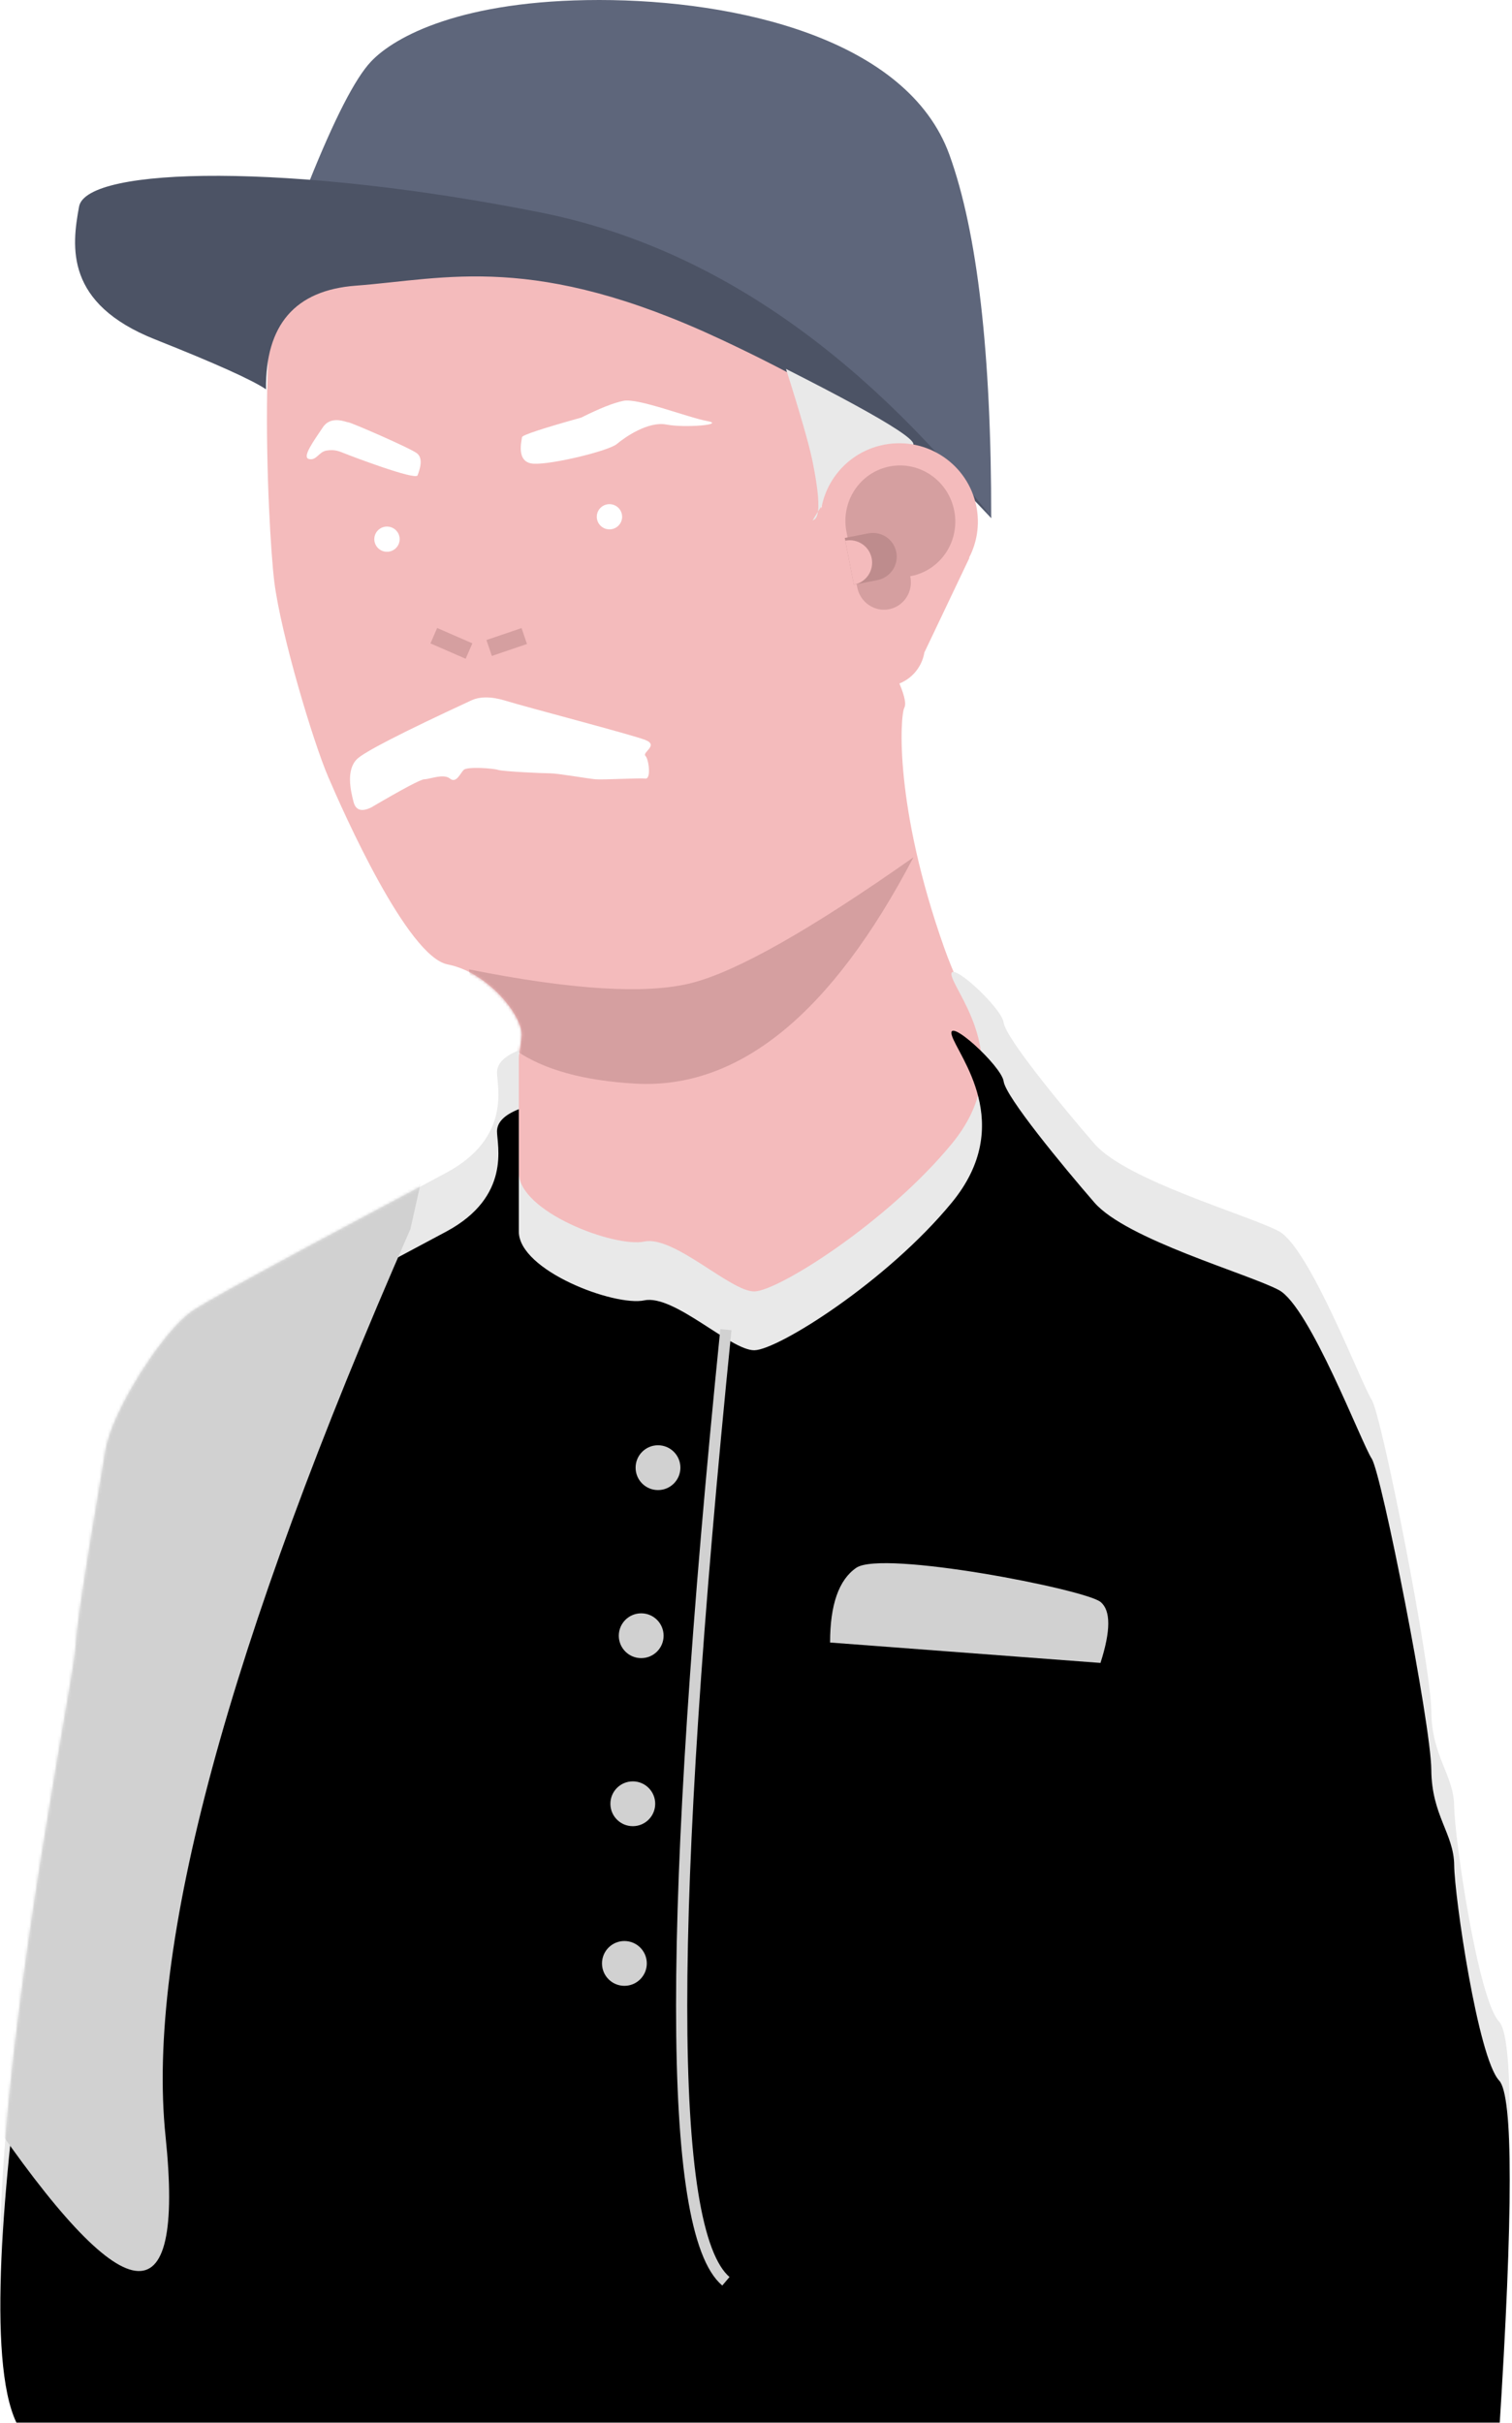<?xml version="1.0" encoding="UTF-8" standalone="no"?>
<svg width="540px" height="865px" viewBox="0 0 540 865" version="1.1" xmlns="http://www.w3.org/2000/svg" xmlns:xlink="http://www.w3.org/1999/xlink">
    <!-- Generator: Sketch 49.1 (51147) - http://www.bohemiancoding.com/sketch -->
    <title>Artboard</title>
    <desc>Created with Sketch.</desc>
    <defs>
        <path d="M12.217,6.322 C-4.525,13.099 0.586,116.289 3,135 C5.414,153.711 16.755,191.635 22.218,204.379 C27.68,217.123 50.469,268.5 64.852,271.32 C79.234,274.141 91.344,289.344 91.344,296.414 C91.344,303.484 80.509,348.158 74.2,354.5 C69.993,358.728 102.06,379.105 170.399,415.633 L287.029,354.5 C263.166,312.079 248.229,282.381 242.22,265.408 C224.282,214.738 226.47,182.573 227.981,179.662 C231.387,173.102 202.987,132.574 199.473,115.562 C195.959,98.551 197.137,70.713 191.16,63.836 C185.182,56.959 203.115,47.645 197.137,36.863 C191.16,26.082 169.277,-4.207 156.982,1.566 C144.688,7.34 122.499,23.268 91.344,22.855 C60.19,22.443 28.96,-0.454 12.217,6.322 Z" id="path-1"></path>
        <path d="M185.29,28.011 C180.1,30.064 177.505,32.709 177.505,35.946 C177.505,40.802 182.701,59.159 159.431,71.681 C136.162,84.202 79.332,114.079 68.898,120.906 C58.465,127.734 39.804,156.864 37.578,171.288 C35.353,185.712 27.821,227.093 26.922,241.725 C26.022,256.358 -17.145,466.742 7.953,500.469 C24.685,522.953 200.502,522.953 535.406,500.469 C540.449,422.066 540.449,380.177 535.406,374.802 C527.841,366.739 519.469,309.22 519.349,297.915 C519.23,286.61 511.311,280.255 511.18,263.872 C511.048,247.489 493.438,158.095 489.886,152.759 C486.335,147.423 467.725,98.415 456.723,92.579 C445.72,86.743 402.289,74.542 390.845,61.335 C379.401,48.128 359.196,23.604 358.445,18.079 C357.695,12.554 337.775,-5.56 339.945,1.686 C342.116,8.932 363.046,33.218 339.945,61.335 C316.845,89.452 277.904,113.927 269.44,114.079 C260.975,114.231 240.772,94.038 230.112,96.27 C219.451,98.503 185.29,85.647 185.29,71.681 C185.29,62.369 185.29,47.813 185.29,28.011 Z" id="path-3"></path>
        <filter x="-1.9%" y="-2.0%" width="103.9%" height="104.1%" filterUnits="objectBoundingBox" id="filter-5">
            <feOffset dx="0" dy="21" in="SourceAlpha" result="shadowOffsetInner1"></feOffset>
            <feComposite in="shadowOffsetInner1" in2="SourceAlpha" operator="arithmetic" k2="-1" k3="1" result="shadowInnerInner1"></feComposite>
            <feColorMatrix values="0 0 0 0 0.818   0 0 0 0 0.818   0 0 0 0 0.818  0 0 0 1 0" type="matrix" in="shadowInnerInner1"></feColorMatrix>
        </filter>
    </defs>
    <g id="Artboard" stroke="none" stroke-width="1" fill="none" fill-rule="evenodd">
        <g id="Guy-#2">
            <g id="Path-24" transform="translate(95, 73)">
                <mask id="mask-2" fill="white">
                    <use xlink:href="#path-1"></use>
                </mask>
                <use id="Mask" fill="#F4BBBC" xlink:href="#path-1"></use>
                <path d="M72.505,273.107 C109.249,280.436 135.703,282.063 151.865,277.988 C168.027,273.913 194.481,258.947 231.225,233.09 C201.929,289.041 168.823,315.974 131.908,313.887 C94.992,311.801 75.191,298.207 72.505,273.107 Z" fill="#D59FA0" mask="url(#mask-2)"></path>
            </g>
            <path d="M167.505,226.963 L154.931,232.441" id="Path-15" stroke="#D59FA0" stroke-width="6" transform="translate(161.218, 229.702) scale(1, -1) translate(-161.218, -229.702) "></path>
            <path d="M174.696,227.082 L187.239,231.348" id="Path-25" stroke="#D59FA0" stroke-width="6" transform="translate(180.968, 229.215) scale(1, -1) translate(-180.968, -229.215) "></path>
            <g id="Group-7" transform="translate(0, 347)">
                <g id="Path-9">
                    <mask id="mask-4" fill="white">
                        <use xlink:href="#path-3"></use>
                    </mask>
                    <g id="Mask">
                        <use fill="#E9E9E9" fill-rule="evenodd" xlink:href="#path-3"></use>
                        <use fill="black" fill-opacity="1" filter="url(#filter-5)" xlink:href="#path-3"></use>
                    </g>
                    <path d="M146.578,91.793 C81.302,240.59 52.15,348.553 59.121,415.684 C66.092,482.814 44.654,479.743 -5.195,406.473 L32.613,144.848 L156.109,49.086 L146.578,91.793 Z" fill="#D1D1D1" mask="url(#mask-4)"></path>
                </g>
            </g>
            <ellipse id="Oval-5" fill="#FFFFFF" cx="217.662" cy="184.5" rx="4.526" ry="4.5"></ellipse>
            <ellipse id="Oval-5-Copy" fill="#FFFFFF" cx="138.208" cy="192.5" rx="4.526" ry="4.5"></ellipse>
            <path d="M207.59,149.088 C193.528,153.023 186.475,155.357 186.432,156.089 C186.366,157.186 184.041,165.231 190.629,165.562 C197.218,165.893 217.447,160.954 220.308,158.521 C223.169,156.089 231.523,150.307 238.047,151.582 C244.572,152.857 259.517,151.604 252.492,150.307 C245.466,149.009 227.916,142.046 222.652,143.11 C219.142,143.82 214.122,145.812 207.59,149.088 Z" id="Path-3" fill="#FFFFFF"></path>
            <path d="M116.579,160.874 C119.296,160.429 120.809,160.952 122.936,161.832 C125.062,162.712 148.418,171.587 149.124,169.718 C149.83,167.848 151.352,163.72 148.896,161.832 C146.44,159.944 125.321,150.805 124.491,150.805 C123.661,150.805 118.256,148.088 115.253,152.636 C112.251,157.184 107.677,163.255 110.354,163.888 C113.031,164.521 113.862,161.318 116.579,160.874 Z" id="Path-7" fill="#FFFFFF"></path>
            <path d="M305.809,559.75 C315.16,553.32 387.449,567.426 393.023,571.922 C396.74,574.919 396.74,582.184 393.023,593.715 L296.457,586.43 C296.457,572.93 299.574,564.036 305.809,559.75 Z" id="Path-10" fill="#D1D1D1"></path>
            <path d="M110.266,65.281 C119.422,42.427 126.827,28 132.481,22 C140.961,13 165,-2.84217094e-14 214,0 C263,2.84217094e-14 324.104,13.799 339.094,55.301 C349.088,82.969 354.057,126.202 354.001,185 L322.143,151.459 L266.991,117.238 L209.125,94.956 L132.481,85.432 L110.266,65.281 Z" id="Path-21" fill="#5E667B"></path>
            <path d="M354.383,185.004 C305.854,123.997 252.049,87.611 192.967,75.846 C104.344,58.197 30.916,59.332 28.24,73.752 C25.564,88.172 23.199,108.404 55.387,121.182 C76.845,129.7 90.049,135.639 95,139 C94.747,115.966 105.414,103.633 127,102 C159.379,99.551 190.807,89.979 257.482,121.182 C301.933,141.984 334.233,163.258 354.383,185.004 Z" id="Path-20" fill="#4C5365"></path>
            <path d="M259.246,474.727 C238.178,683.315 238.178,796.568 259.246,814.484" id="Path-19" stroke="#D1D1D1" stroke-width="4"></path>
            <circle id="Oval-6" fill="#D1D1D1" cx="235" cy="524" r="8"></circle>
            <circle id="Oval-6-Copy-3" fill="#D1D1D1" cx="229" cy="584" r="8"></circle>
            <circle id="Oval-6-Copy-4" fill="#D1D1D1" cx="226" cy="644" r="8"></circle>
            <circle id="Oval-6-Copy-5" fill="#D1D1D1" cx="223" cy="701" r="8"></circle>
            <path d="M280.717,131.725 C285.855,147.892 289.018,158.913 290.207,164.787 C294.604,186.519 290.694,185.154 290.207,185.918 C289.18,187.529 305.791,157.111 322.51,159.224 C333.656,160.632 319.725,151.465 280.717,131.725 Z" id="Path-22" fill="#E9E9E9"></path>
            <path d="M230.507,264.201 C235.359,266.112 229.263,268.599 230.507,269.855 C231.751,271.111 232.598,278.221 230.507,277.967 C228.416,277.713 215.29,278.475 212.584,278.221 C209.878,277.967 199.138,276.098 196.522,276.098 C193.906,276.098 179.742,275.461 177.883,274.87 C176.024,274.278 166.86,273.641 165.612,274.87 C164.364,276.098 162.958,279.836 160.68,277.967 C158.402,276.098 153.421,278.221 151.574,278.221 C150.342,278.221 144.005,281.577 132.563,288.289 C129.162,289.934 127.071,289.3 126.289,286.384 C125.117,282.011 123.637,274.885 127.461,271.053 C130.011,268.499 143.54,261.544 168.048,250.191 C171.261,248.603 175.444,248.603 180.597,250.191 C188.326,252.573 225.656,262.289 230.507,264.201 Z" id="Path-23" fill="#FFFFFF"></path>
            <g id="Ear-Gray-Copy" transform="translate(323.506, 200.559) scale(-1, 1) rotate(-349) translate(-323.506, -200.559) translate(295.006, 158.059)">
                <path d="M6.054,45.409 C2.263,40.633 0,34.599 0,28.038 C0,12.553 12.608,0 28.161,0 C43.417,0 55.84,12.08 56.308,27.158 L56.321,27.153 L56.321,70.833 L56.318,70.834 C56.16,78.684 49.719,85 41.796,85 C35.476,85 30.098,80.98 28.101,75.368 L28.039,75.378 L5.929,45.455 L6.054,45.409 Z" id="Combined-Shape" fill="#F4BBBC"></path>
                <path d="M47.267,28.238 L47.27,28.238 L47.27,47.881 L47.265,47.881 C47.268,47.98 47.27,48.079 47.27,48.179 C47.27,53.603 42.945,58 37.61,58 C32.275,58 27.95,53.603 27.95,48.179 C27.95,48.078 27.952,47.978 27.955,47.879 C27.856,47.88 27.757,47.881 27.658,47.881 C16.826,47.881 8.046,38.953 8.046,27.94 C8.046,16.928 16.826,8 27.658,8 C38.489,8 47.27,16.928 47.27,27.94 C47.27,28.04 47.269,28.139 47.267,28.238 Z" id="Combined-Shape" fill="#D59FA0"></path>
                <path d="M39.432,46.995 C34.847,46.841 31.178,43.096 31.178,38.5 C31.178,33.904 34.847,30.159 39.432,30.005 L39.432,30 L48.275,30 L48.275,47 L39.432,47 L39.432,46.995 Z" id="Combined-Shape" fill="#BE8C8D"></path>
                <path d="M48.229,31 L48.275,31 L48.275,47 L48.229,47 C43.811,47 40.229,43.418 40.229,39 L40.229,39 C40.229,34.582 43.811,31 48.229,31 Z" id="Rectangle-2" fill="#F4BBBC"></path>
            </g>
        </g>
    </g>
</svg>